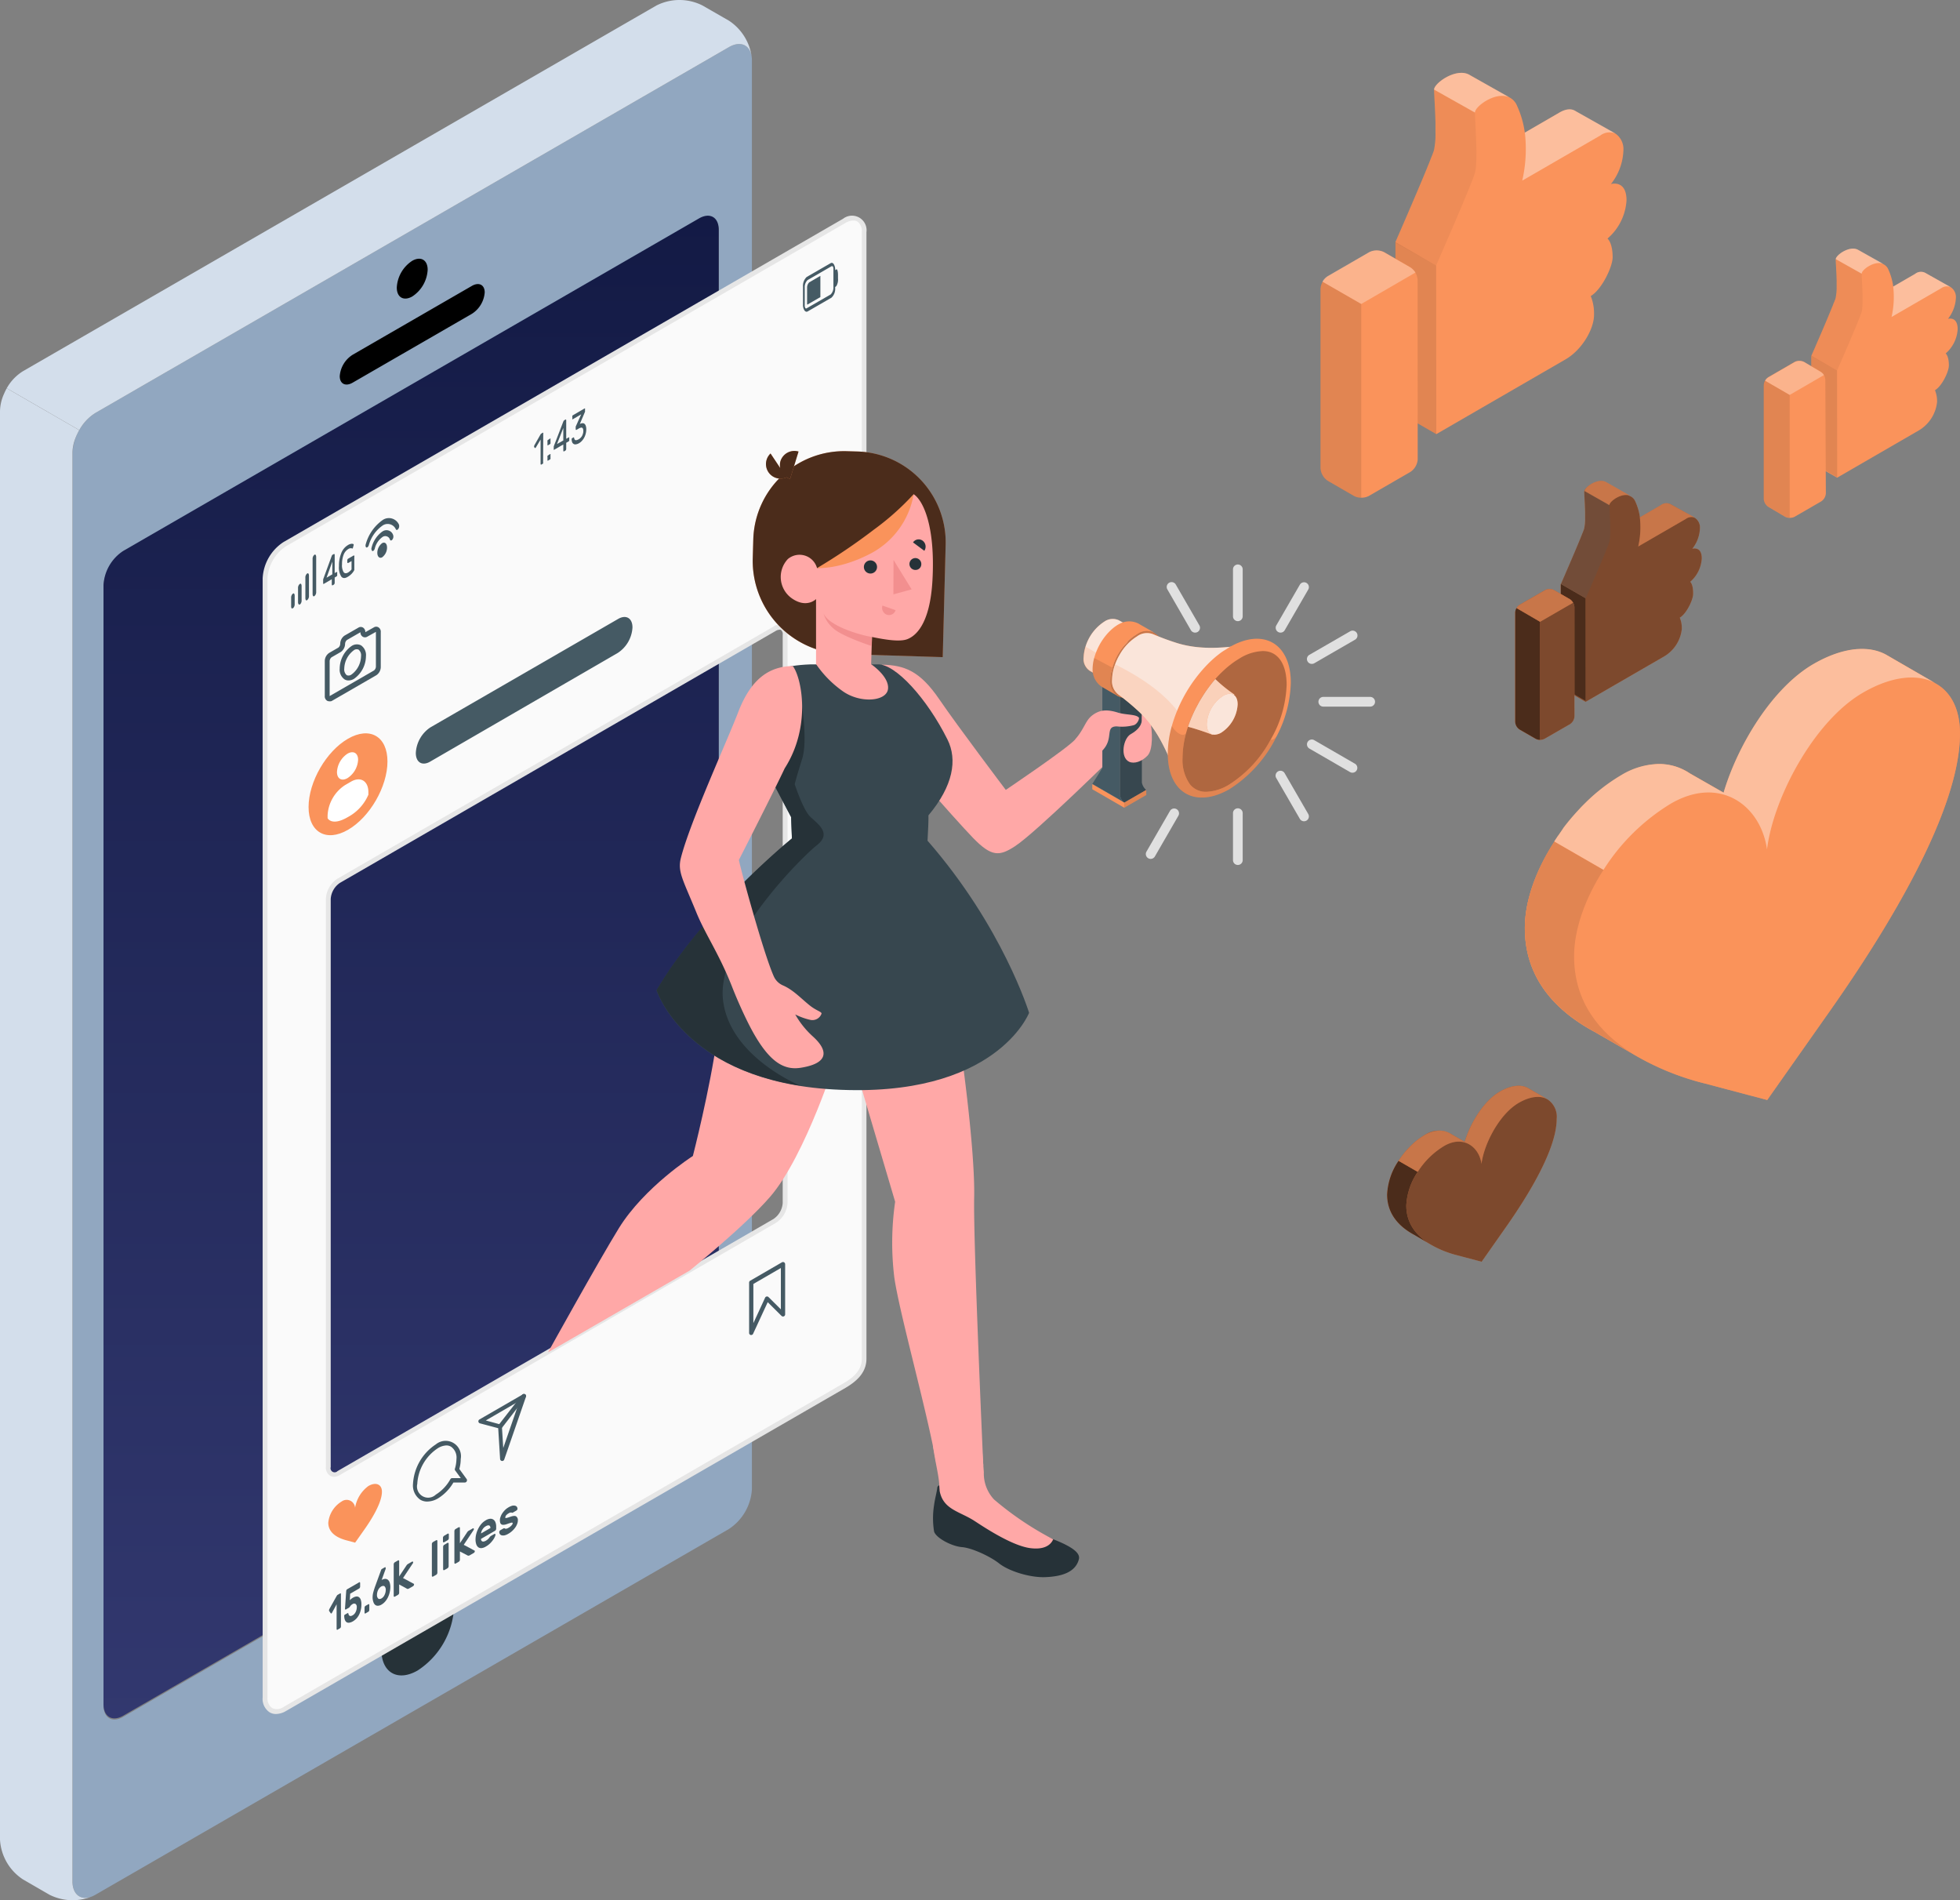 <svg xmlns="http://www.w3.org/2000/svg" xmlns:xlink="http://www.w3.org/1999/xlink" width="468.374" height="453.999" viewBox="0 0 468.374 453.999">
  <rect x="0" y="0" width="468.374" height="453.999" fill="#808080" stroke="none"/>
  <defs>
    <linearGradient id="linear-gradient" x1="0.5" x2="0.5" y2="1" gradientUnits="objectBoundingBox">
      <stop offset="0" stop-color="#131a45"/>
      <stop offset="1" stop-color="#32386f"/>
    </linearGradient>
  </defs>
  <g id="Influencer-amico" transform="translate(-63.137 -36.868)">
    <g id="freepik--Device--inject-5" transform="translate(63.137 36.868)">
      <g id="freepik--device--inject-5-2" data-name="freepik--device--inject-5">
        <path id="Path_7831" data-name="Path 7831" d="M235.4,46.683,84.049,134.054a12.228,12.228,0,0,0-5.5,9.548V484.917c0,3.48,2.471,4.942,5.5,3.179L235.4,400.725a12.216,12.216,0,0,0,5.5-9.536V49.862C240.9,46.359,238.43,44.932,235.4,46.683Zm-2.425,313.054c0,3-2.1,4.919-4.722,6.416L90.674,445.6c-2.6,1.508-4.722.29-4.722-2.726V175.506a10.441,10.441,0,0,1,4.722-8.191L228.255,87.88c2.622-1.508,4.722-.29,4.722,2.715Z" transform="translate(-61.217 -35.416)" fill="#91a7c0"/>
        <path id="Path_7832" data-name="Path 7832" d="M85.757,477.09a12.332,12.332,0,0,1-10.325-.336l-6.3-3.643a12.147,12.147,0,0,1-5.522-9.536v-341.3a10.441,10.441,0,0,1,.963-4.119,12.668,12.668,0,0,1,.65-1.323h0l17.321,10h0a13.921,13.921,0,0,0-.951,2.019,10.174,10.174,0,0,0-.673,3.411V473.575C80.943,476.8,83.042,478.273,85.757,477.09Z" transform="translate(-63.61 -24.062)" fill="#d3deeb"/>
        <path id="Path_7833" data-name="Path 7833" d="M150.849,363.714c4.8-2.773,8.689-.522,8.689,5.023a19.2,19.2,0,0,1-8.69,15.082c-4.8,2.773-8.689.522-8.689-5.023A19.2,19.2,0,0,1,150.849,363.714Z" transform="translate(-51.031 15.285)" fill="#263238"/>
        <path id="Path_7834" data-name="Path 7834" d="M149.029,90.648c2.042-1.16,3.689-.22,3.689,2.135a8.121,8.121,0,0,1-3.689,6.392c-2.042,1.16-3.689.22-3.689-2.135A8.121,8.121,0,0,1,149.029,90.648Z" transform="translate(-50.521 -28.335)"/>
        <path id="Path_7835" data-name="Path 7835" d="M136.664,112.262l28.493-16.451c1.694-.975,3.074-.278,3.074,1.555a6.625,6.625,0,0,1-3.074,5.116l-28.493,16.451c-1.694.975-3.074.278-3.074-1.566a6.6,6.6,0,0,1,3.074-5.1Z" transform="translate(-52.403 -27.499)"/>
        <path id="Path_7836" data-name="Path 7836" d="M231.955,353.8c0,2.993-2.1,4.907-4.722,6.416L89.652,439.659c-2.6,1.5-4.722.29-4.722-2.726V169.554a10.441,10.441,0,0,1,4.722-8.179L227.233,81.939c2.622-1.508,4.722-.29,4.722,2.715Z" transform="translate(-60.196 -29.754)" fill="url(#linear-gradient)"/>
        <path id="Path_7838" data-name="Path 7838" d="M243.013,50.444c-.394-2.866-2.68-3.9-5.429-2.32L86.219,135.506a11.288,11.288,0,0,0-3.886,4.119L65,129.624a11.207,11.207,0,0,1,3.9-4.084L220.251,38.181a12.193,12.193,0,0,1,11.01,0l6.323,3.631A12.309,12.309,0,0,1,243.013,50.444Z" transform="translate(-63.387 -36.868)" fill="#d3deeb"/>
      </g>
    </g>
    <g id="freepik--Character--inject-5" transform="translate(125.884 88.396)">
      <path id="Path_7839" data-name="Path 7839" d="M256.615,82.443,122.932,159.685a10.441,10.441,0,0,0-4.722,8.121V435.243c0,3.016,2.123,4.223,4.722,2.726L256.615,360.7c2.61-1.5,4.722-3.411,4.722-6.416V85.134C261.337,82.153,259.226,80.877,256.615,82.443ZM242.485,317a5.546,5.546,0,0,1-2.517,4.351L135.821,381.563c-1.381.8-2.506.151-2.506-1.45V244.457a5.569,5.569,0,0,1,2.506-4.351L239.967,179.9c1.392-.8,2.517-.151,2.517,1.45Z" transform="translate(-117.613 -81.206)" fill="#fafafa"/>
      <path id="Path_7840" data-name="Path 7840" d="M120.914,439.266a2.946,2.946,0,0,1-1.52-.394,3.84,3.84,0,0,1-1.682-3.55V167.966a10.987,10.987,0,0,1,4.977-8.7L256.408,82.022A3.48,3.48,0,0,1,262,85.236V354.389c0,3.631-2.866,5.685-5.012,6.961L123.3,438.546a4.907,4.907,0,0,1-2.39.719ZM258.809,82.451a3.7,3.7,0,0,0-1.821.568h0L123.3,160.262a9.884,9.884,0,0,0-4.432,7.68V435.321a2.784,2.784,0,0,0,1.16,2.552,2.75,2.75,0,0,0,2.75-.336l133.684-77.254c3.063-1.763,4.432-3.585,4.432-5.917V85.212a2.8,2.8,0,0,0-1.091-2.552A1.821,1.821,0,0,0,258.809,82.451ZM134.79,382.592a1.8,1.8,0,0,1-.951-.255,2.32,2.32,0,0,1-1.021-2.123V244.535a6.137,6.137,0,0,1,2.8-4.861l104.146-60.2a2.1,2.1,0,0,1,3.388,1.949V317.079a6.114,6.114,0,0,1-2.808,4.861l-104.146,60.2a2.877,2.877,0,0,1-1.4.452ZM241.175,180.217a1.659,1.659,0,0,0-.835.267l-104.146,60.2a5.023,5.023,0,0,0-2.216,3.852V380.272a.974.974,0,0,0,1.636.951L239.76,321.012a5,5,0,0,0,2.227-3.852V181.4a1.241,1.241,0,0,0-.452-1.16.685.685,0,0,0-.36-.046Z" transform="translate(-117.695 -81.283)" fill="#e6e6e6"/>
      <path id="Path_7841" data-name="Path 7841" d="M123.581,162.156v-2.007a1.241,1.241,0,0,1,.371-.986l.1-.058c.2-.128.371.116.371.545v1.961a1.276,1.276,0,0,1-.371.986h-.1C123.743,162.829,123.581,162.573,123.581,162.156Z" transform="translate(-116.753 -68.826)" fill="#455a64"/>
      <path id="Path_7842" data-name="Path 7842" d="M125,161.49v-3.341a1.241,1.241,0,0,1,.383-.986l.1-.058c.2-.128.371.128.371.545v3.388a1.276,1.276,0,0,1-.371.986h-.1C125.221,162.163,125,161.908,125,161.49Z" transform="translate(-116.526 -69.146)" fill="#455a64"/>
      <path id="Path_7843" data-name="Path 7843" d="M126.51,160.813V156a1.241,1.241,0,0,1,.383-.986l.093-.058c.209-.116.383.128.383.545v4.826a1.23,1.23,0,0,1-.383.975l-.093.07C126.684,161.52,126.51,161.277,126.51,160.813Z" transform="translate(-116.284 -69.49)" fill="#455a64"/>
      <path id="Path_7844" data-name="Path 7844" d="M128,160.478v-8.33a1.276,1.276,0,0,1,.371-.975l.1-.07c.209-.116.383.128.383.557v8.318a1.23,1.23,0,0,1-.371.975l-.1.07C128.151,161.151,128,160.907,128,160.478Z" transform="translate(-116.045 -70.107)" fill="#455a64"/>
      <path id="Path_7845" data-name="Path 7845" d="M132.294,158.408a.43.43,0,0,1-.058-.255v-1.16l-1.9,1.1c-.1.058-.162,0-.162-.174v-.429a1.231,1.231,0,0,1,0-.244v-.232l2.03-5.545a1.347,1.347,0,0,1,.1-.22.313.313,0,0,1,.128-.116l.267-.151c.081,0,.139-.058.174,0a.476.476,0,0,1,.058.267v4.269l.418-.244h.174a.639.639,0,0,1,0,.267v.29a1.057,1.057,0,0,1,0,.313.441.441,0,0,1-.174.186l-.418.244v1.218a.7.7,0,0,1-.058.3.464.464,0,0,1-.174.2l-.325.174C132.294,158.443,132.294,158.443,132.294,158.408Zm.07-2.587v-3.04l-1.381,3.84Z" transform="translate(-115.698 -70.125)" fill="#455a64"/>
      <path id="Path_7846" data-name="Path 7846" d="M133.99,156.693a4.037,4.037,0,0,1-.557-2.494,7.958,7.958,0,0,1,.557-3.132,3.805,3.805,0,0,1,1.589-1.9,2.066,2.066,0,0,1,.766-.3.894.894,0,0,1,.592.093.116.116,0,0,1,0,.1.348.348,0,0,1,0,.139l-.174.638q0,.128-.07.139h-.081a1.079,1.079,0,0,0-.975.151,2.749,2.749,0,0,0-1.079,1.311,6.09,6.09,0,0,0-.394,2.32,3.144,3.144,0,0,0,.383,1.879c.255.313.6.336,1.044.093a2.552,2.552,0,0,0,.464-.348,2.077,2.077,0,0,0,.383-.406v-1.984l-.8.452h-.162a.452.452,0,0,1-.058-.267V152.9a.719.719,0,0,1,.058-.313.337.337,0,0,1,.162-.174l1.276-.743h.186a.58.58,0,0,1,0,.313v2.842a1.229,1.229,0,0,1,0,.244.812.812,0,0,1-.07.2,4.118,4.118,0,0,1-1.508,1.485C134.895,157.146,134.361,157.146,133.99,156.693Z" transform="translate(-115.178 -70.464)" fill="#455a64"/>
      <path id="Path_7847" data-name="Path 7847" d="M236.378,91.324c-.22-.313-.487-.406-.766-.244l-5.72,3.295a2.935,2.935,0,0,0-.882,2.32v4.281a2.437,2.437,0,0,0,.336,1.369.836.836,0,0,0,.3.278.522.522,0,0,0,.452,0l5.719-3.306A2.877,2.877,0,0,0,236.7,97V92.682a2.529,2.529,0,0,0-.325-1.357Zm-6.822,10.441a1.16,1.16,0,0,1-.128-.626V96.882a2.32,2.32,0,0,1,.673-1.763l5.72-3.306a.267.267,0,0,1,.244,0,.324.324,0,0,1,.1.081,1.357,1.357,0,0,1,.116.626V96.8a2.32,2.32,0,0,1-.673,1.763l-5.72,3.295a.232.232,0,0,1-.336-.081Z" transform="translate(-99.87 -79.727)" fill="#455a64"/>
      <path id="Path_7848" data-name="Path 7848" d="M233.029,93.68v5.07l-3.074,1.775h-.1a.79.79,0,0,0,0-.174V96.546a1.763,1.763,0,0,1,.5-1.311Z" transform="translate(-99.734 -79.298)" fill="#455a64"/>
      <path id="Path_7849" data-name="Path 7849" d="M235.944,92.342c.209-.128.383.476.383,1.357v.8a3.074,3.074,0,0,1-.394,1.845l-.383.267V92.563Z" transform="translate(-98.821 -79.515)" fill="#455a64"/>
      <path id="Path_7850" data-name="Path 7850" d="M143.65,149.8a2.924,2.924,0,0,1-1.16,2.32c-.615.348-1.16-.128-1.16-1.067a2.912,2.912,0,0,1,1.16-2.32C143.163,148.388,143.65,148.863,143.65,149.8Z" transform="translate(-113.91 -70.5)" fill="#455a64"/>
      <path id="Path_7851" data-name="Path 7851" d="M142.742,146.364a6.671,6.671,0,0,0-2.587,3.863.826.826,0,0,0,.128.777h0c.209.139.522-.139.638-.568a4.71,4.71,0,0,1,1.821-2.738,1.16,1.16,0,0,1,1.81.638c.128.3.441.209.65-.162h0a1.16,1.16,0,0,0,.116-.9,1.659,1.659,0,0,0-2.576-.9Z" transform="translate(-114.104 -70.912)" fill="#455a64"/>
      <path id="Path_7852" data-name="Path 7852" d="M142.937,144.07a10.441,10.441,0,0,0-3.956,5.638c-.128.36-.093.731.081.847h0c.2.128.5-.116.626-.534a8.446,8.446,0,0,1,3.237-4.641,2.135,2.135,0,0,1,3.225.87c.139.255.429.174.638-.186h0a1.16,1.16,0,0,0,.093-.963,2.634,2.634,0,0,0-3.944-1.033Z" transform="translate(-114.299 -71.309)" fill="#455a64"/>
      <path id="Path_7853" data-name="Path 7853" d="M175.779,133.034a.6.6,0,0,1,0,.244c0,.07-.081.128-.139.151l-.278.162a.093.093,0,0,1-.128,0,.244.244,0,0,1-.058-.174v-5.8l-1.114,1.868a.267.267,0,0,1-.139.139.128.128,0,0,1-.128,0l-.162-.232a.267.267,0,0,1,0-.2.881.881,0,0,1,.07-.232l1.473-2.587a.685.685,0,0,1,.1-.128l.116-.081.278-.162a.116.116,0,0,1,.139,0,.232.232,0,0,1,0,.162Z" transform="translate(-108.74 -74.126)" fill="#455a64"/>
      <path id="Path_7854" data-name="Path 7854" d="M176.974,127.2a.093.093,0,0,1,.128,0,.244.244,0,0,1,0,.174v.754a.557.557,0,0,1,0,.232.464.464,0,0,1-.128.162l-.464.267h-.128a.2.2,0,0,1,0-.174v-.708a.406.406,0,0,1,0-.232.267.267,0,0,1,.128-.162Zm0,3.712a.093.093,0,0,1,.128,0,.256.256,0,0,1,0,.174v.719a.534.534,0,0,1,0,.22.313.313,0,0,1-.128.162l-.464.267h-.128a.186.186,0,0,1,0-.162v-.684a.476.476,0,0,1,0-.244.244.244,0,0,1,.128-.151Z" transform="translate(-108.3 -73.934)" fill="#455a64"/>
      <path id="Path_7855" data-name="Path 7855" d="M180.143,130.87a.1.1,0,0,1-.128,0,.244.244,0,0,1-.058-.174v-1.473l-2.158,1.253a.1.1,0,0,1-.128,0,.244.244,0,0,1,0-.174v-.383a1.482,1.482,0,0,1,0-.2l.07-.22,2.181-5.65a1.7,1.7,0,0,1,.116-.255.464.464,0,0,1,.151-.151l.278-.162a.1.1,0,0,1,.128,0,.244.244,0,0,1,.058.174v4.42l.592-.336a.1.1,0,0,1,.128,0,.232.232,0,0,1,0,.162v.383a.626.626,0,0,1,0,.244.336.336,0,0,1-.128.151l-.592.348v1.462a.615.615,0,0,1-.058.232.383.383,0,0,1-.128.162Zm-.186-2.6v-2.993l-1.5,3.84Z" transform="translate(-108.093 -74.561)" fill="#455a64"/>
      <path id="Path_7856" data-name="Path 7856" d="M181.953,128.057a1.16,1.16,0,0,0,.093.29.51.51,0,0,0,.186.2.568.568,0,0,0,.325,0,2.1,2.1,0,0,0,1.276-.986,2.553,2.553,0,0,0,.22-.545,1.961,1.961,0,0,0,.093-.65,1.3,1.3,0,0,0-.081-.522.418.418,0,0,0-.22-.255.476.476,0,0,0-.336,0,1.532,1.532,0,0,0-.418.174l-.58.336a.1.1,0,0,1-.128,0,.244.244,0,0,1-.058-.174v-.383a.683.683,0,0,1,0-.2l.07-.174,1.241-2.773-1.984,1.16a.093.093,0,0,1-.128,0,.186.186,0,0,1,0-.162v-.383a.406.406,0,0,1,0-.232.267.267,0,0,1,.128-.162L184.424,121a.1.1,0,0,1,.128,0,.244.244,0,0,1,0,.174v.371a.441.441,0,0,1,0,.209,1.7,1.7,0,0,1-.081.22l-1.16,2.726a1.462,1.462,0,0,1,.626-.186.7.7,0,0,1,.487.139,1.032,1.032,0,0,1,.313.5,2.46,2.46,0,0,1,.116.835,3.911,3.911,0,0,1-.139,1.044,3.865,3.865,0,0,1-.36.928,3.377,3.377,0,0,1-.545.766,2.588,2.588,0,0,1-.661.545,1.984,1.984,0,0,1-.8.29.754.754,0,0,1-.545-.116.812.812,0,0,1-.325-.406,1.776,1.776,0,0,1-.116-.626.372.372,0,0,1,0-.186.232.232,0,0,1,.1-.128l.313-.186a.1.1,0,0,1,.128,0,.267.267,0,0,1,.046.139Z" transform="translate(-107.501 -74.926)" fill="#455a64"/>
      <path id="Path_7857" data-name="Path 7857" d="M136.59,189.178c5.209-3,9.432-.568,9.432,5.441s-4.223,13.318-9.432,16.323-9.42.568-9.42-5.441S131.381,192.171,136.59,189.178Z" transform="translate(-116.178 -64.211)" fill="#fa935b"/>
      <path id="Path_7858" data-name="Path 7858" d="M135.538,192.127c1.4-.8,2.529-.151,2.529,1.462a5.546,5.546,0,0,1-2.529,4.374c-1.392.812-2.518.162-2.518-1.45A5.6,5.6,0,0,1,135.538,192.127Z" transform="translate(-115.241 -63.587)" fill="#fff"/>
      <path id="Path_7859" data-name="Path 7859" d="M140.835,200.421c0-2.645-1.868-3.828-4.153-2.506l-1.439.835a9.188,9.188,0,0,0-4.153,7.181v.719s.986,2.007,4.873-.29a10.905,10.905,0,0,0,4.873-5.325Z" transform="translate(-115.55 -62.693)" fill="#fff"/>
      <path id="Path_7860" data-name="Path 7860" d="M152.752,190.3l44.8-25.871c1.949-1.16,3.48-.22,3.48,2a7.761,7.761,0,0,1-3.48,6.068L152.74,198.456c-1.937,1.16-3.48.22-3.48-2.03h0A7.8,7.8,0,0,1,152.752,190.3Z" transform="translate(-112.64 -68.048)" fill="#455a64"/>
      <path id="Path_7861" data-name="Path 7861" d="M137.646,356.5l-2.077-.557c-1.984-.522-4.339-1.671-4.339-4.211a6.682,6.682,0,0,1,3.214-5.081,2.019,2.019,0,0,1,3.19,1.531,8.051,8.051,0,0,1,3.19-5.221c1.787-1.021,3.225-.406,3.225,1.369,0,2.541-2.32,6.416-4.327,9.223Z" transform="translate(-115.528 -39.456)" fill="#fa935b"/>
      <path id="Path_7862" data-name="Path 7862" d="M152.07,348.1a3.213,3.213,0,0,1-1.613-.418,4.13,4.13,0,0,1-1.775-3.794,12.089,12.089,0,0,1,5.453-9.444,3.666,3.666,0,0,1,5.952,3.48,8.921,8.921,0,0,1-.336,2.39l1.763,2.425a.522.522,0,0,1,0,.534.534.534,0,0,1-.452.278h-2.726a10.8,10.8,0,0,1-3.7,3.805,5.163,5.163,0,0,1-2.564.742Zm4.641-13.411a4.211,4.211,0,0,0-2.065.65,10.917,10.917,0,0,0-4.942,8.55,2.668,2.668,0,0,0,4.432,2.552,10.116,10.116,0,0,0,3.48-3.689.51.51,0,0,1,.441-.255H160.1l-1.265-1.729a.487.487,0,0,1-.139-.51,8.551,8.551,0,0,0,.371-2.32,3.167,3.167,0,0,0-1.265-2.923A2.182,2.182,0,0,0,156.711,334.691Z" transform="translate(-112.736 -40.876)" fill="#455a64"/>
      <path id="Path_7863" data-name="Path 7863" d="M167.777,339.949h0a.51.51,0,0,1-.441-.476l-.452-7.355-4.362-1.16a.5.5,0,0,1-.371-.418.51.51,0,0,1,.255-.51l10.383-6a.534.534,0,0,1,.58,0,.522.522,0,0,1,.151.568l-5.186,14.978A.511.511,0,0,1,167.777,339.949Zm-3.863-9.676,3.48.951a.51.51,0,0,1,.371.464l.325,5.163,3.9-11.265Z" transform="translate(-110.577 -42.422)" fill="#455a64"/>
      <path id="Path_7864" data-name="Path 7864" d="M166.68,332.235a.475.475,0,0,1-.313-.116.5.5,0,0,1-.081-.708l5.662-7.274a.522.522,0,0,1,.719-.093.51.51,0,0,1,.081.719l-5.615,7.274a.534.534,0,0,1-.452.2Z" transform="translate(-109.932 -42.423)" fill="#455a64"/>
      <path id="Path_7865" data-name="Path 7865" d="M218.42,314.206h-.1a.5.5,0,0,1-.406-.5V301.677a.5.5,0,0,1,.255-.441l7.587-4.4a.534.534,0,0,1,.51,0,.545.545,0,0,1,.255.452v11.984a.506.506,0,0,1-.87.36l-3.295-3.272-3.48,7.529A.5.5,0,0,1,218.42,314.206Zm.51-12.2v9.362l2.8-6.068a.476.476,0,0,1,.371-.29.5.5,0,0,1,.452.139l2.947,2.924V298.2Z" transform="translate(-101.646 -46.774)" fill="#455a64"/>
      <path id="Path_7866" data-name="Path 7866" d="M153.881,361.848a.638.638,0,0,1-.081.267.568.568,0,0,1-.2.209l-.754.429c-.081,0-.139.058-.2,0a.186.186,0,0,1-.081-.174v-7.611a.5.5,0,0,1,.081-.267.569.569,0,0,1,.2-.209l.754-.429c.081,0,.139-.058.2,0a.209.209,0,0,1,.081.174Z" transform="translate(-112.11 -37.603)" fill="#455a64"/>
      <path id="Path_7867" data-name="Path 7867" d="M155.987,352.713a.186.186,0,0,1,.186,0,.2.2,0,0,1,.081.186v.893a.6.6,0,0,1-.267.476l-.87.5a.162.162,0,0,1-.186,0,.283.283,0,0,1-.081-.162v-.917a.441.441,0,0,1,.081-.255.545.545,0,0,1,.186-.209Zm.22,7.8a.638.638,0,0,1-.081.267.568.568,0,0,1-.2.209l-.754.429c-.081,0-.139.058-.2,0a.209.209,0,0,1-.081-.174v-5.406a.637.637,0,0,1,.081-.267.464.464,0,0,1,.2-.2l.754-.452a.2.2,0,0,1,.2,0,.209.209,0,0,1,.081.174Z" transform="translate(-111.745 -37.819)" fill="#455a64"/>
      <path id="Path_7868" data-name="Path 7868" d="M158.521,357.169v2a.5.5,0,0,1-.081.267.568.568,0,0,1-.2.209l-.754.429c-.081,0-.139.058-.2,0a.209.209,0,0,1-.081-.174v-7.611a.637.637,0,0,1,.081-.267.464.464,0,0,1,.2-.2l.754-.441h.2a.186.186,0,0,1,.081.174v3.654l1.682-2.541a1.5,1.5,0,0,1,.151-.209.813.813,0,0,1,.232-.209l1.033-.592a.139.139,0,0,1,.162,0,.249.249,0,0,1,.07.151.393.393,0,0,1,0,.116.9.9,0,0,1-.093.186l-2.32,3.48L162,356.96a.255.255,0,0,1,.081.07.151.151,0,0,1,0,.093.475.475,0,0,1-.07.232.418.418,0,0,1-.174.174l-.975.568a.534.534,0,0,1-.255.081h-.162Z" transform="translate(-111.367 -38.029)" fill="#455a64"/>
      <path id="Path_7869" data-name="Path 7869" d="M146.009,363.967v2a.568.568,0,0,1-.07.267.684.684,0,0,1-.2.209l-.766.441a.185.185,0,0,1-.186,0c-.058,0-.081-.081-.081-.174v-7.576a.5.5,0,0,1,.081-.267.441.441,0,0,1,.186-.2l.766-.441a.174.174,0,0,1,.2,0,.209.209,0,0,1,.07.174v3.654l1.682-2.529a2.108,2.108,0,0,1,.162-.22.813.813,0,0,1,.232-.209l1.021-.592h.174a.162.162,0,0,1,.07.151v.116a.626.626,0,0,1-.1.186l-2.32,3.48,2.564,1.369.07.07v.093a.475.475,0,0,1-.07.232.533.533,0,0,1-.174.186l-.975.557a.5.5,0,0,1-.255.081.407.407,0,0,1-.151,0Z" transform="translate(-113.369 -36.938)" fill="#455a64"/>
      <path id="Path_7870" data-name="Path 7870" d="M161.56,354.583a5.314,5.314,0,0,1,.174-1.323,6.043,6.043,0,0,1,.487-1.276,5.88,5.88,0,0,1,.777-1.16A4.246,4.246,0,0,1,164.02,350a2.461,2.461,0,0,1,1.021-.36,1.218,1.218,0,0,1,.777.2,1.311,1.311,0,0,1,.5.65,2.726,2.726,0,0,1,.174,1.021v.534a.441.441,0,0,1-.081.255.546.546,0,0,1-.186.209l-3.353,1.938a.742.742,0,0,0,.093.418.476.476,0,0,0,.255.2.812.812,0,0,0,.371,0,1.673,1.673,0,0,0,.429-.174,2.542,2.542,0,0,0,.522-.383,2.482,2.482,0,0,0,.336-.383,1.68,1.68,0,0,1,.174-.232l.2-.151.8-.464a.2.2,0,0,1,.2,0c.058,0,.081.081.081.174a1.74,1.74,0,0,1-.162.51,4.156,4.156,0,0,1-.441.754,6.259,6.259,0,0,1-.708.824,4.64,4.64,0,0,1-1,.742,2.391,2.391,0,0,1-1.021.371,1.16,1.16,0,0,1-.777-.2,1.485,1.485,0,0,1-.487-.708A3.481,3.481,0,0,1,161.56,354.583Zm2.46-3.156a1.846,1.846,0,0,0-.5.383,2.087,2.087,0,0,0-.336.452,1.753,1.753,0,0,0-.22.476,2.108,2.108,0,0,0-.093.418l2.262-1.311a1.828,1.828,0,0,0-.07-.325.429.429,0,0,0-.186-.244.476.476,0,0,0-.325-.058A1.383,1.383,0,0,0,164.02,351.427Z" transform="translate(-110.671 -38.308)" fill="#455a64"/>
      <path id="Path_7871" data-name="Path 7871" d="M169.652,351.189q0-.139-.07-.174a.4.4,0,0,0-.244,0l-.476.128-.742.255a2.412,2.412,0,0,1-.731.128.719.719,0,0,1-.464-.139.661.661,0,0,1-.255-.383,2.318,2.318,0,0,1-.07-.6,2.181,2.181,0,0,1,.151-.766,3.48,3.48,0,0,1,.406-.835,5,5,0,0,1,.638-.789,3.863,3.863,0,0,1,.882-.673,3.688,3.688,0,0,1,.882-.383,1.623,1.623,0,0,1,.65,0,.754.754,0,0,1,.429.244.858.858,0,0,1,.162.453.406.406,0,0,1-.07.267.533.533,0,0,1-.2.2l-.777.452a.337.337,0,0,1-.22.07l-.162-.058h-.244a1.346,1.346,0,0,0-.452.2,2.132,2.132,0,0,0-.534.418.719.719,0,0,0-.232.5.267.267,0,0,0,0,.186.255.255,0,0,0,.209,0,2.458,2.458,0,0,0,.429-.1l.719-.244c.592-.186,1.021-.209,1.265,0a1.091,1.091,0,0,1,.36.951,2.32,2.32,0,0,1-.151.777,3.574,3.574,0,0,1-.429.835,5.14,5.14,0,0,1-.708.824,4.7,4.7,0,0,1-.94.7,3.275,3.275,0,0,1-.94.406,1.739,1.739,0,0,1-.684,0,.777.777,0,0,1-.592-.754.406.406,0,0,1,.07-.267.683.683,0,0,1,.2-.209l.777-.441a.244.244,0,0,1,.22,0l.174.081a.464.464,0,0,0,.267,0,1.39,1.39,0,0,0,.51-.22,1.551,1.551,0,0,0,.313-.2l.3-.244.22-.267a.568.568,0,0,0,.151-.313Z" transform="translate(-109.888 -38.743)" fill="#455a64"/>
      <path id="Path_7872" data-name="Path 7872" d="M131.4,369.2a.244.244,0,0,1,0-.209.591.591,0,0,1,.081-.267l1.671-2.993.128-.209a.371.371,0,0,1,.151-.151l.6-.348a.093.093,0,0,1,.139,0,.22.22,0,0,1,.058.186v7.68a.557.557,0,0,1-.058.267.441.441,0,0,1-.139.174l-.626.36a.116.116,0,0,1-.151,0,.255.255,0,0,1-.058-.2v-5.87l-1.1,2.019c0,.081-.093.139-.151.151a.1.1,0,0,1-.139,0Z" transform="translate(-115.504 -35.849)" fill="#455a64"/>
      <path id="Path_7873" data-name="Path 7873" d="M134.986,364.847a.568.568,0,0,1,.07-.267.313.313,0,0,1,.139-.174l2.912-1.682a.1.1,0,0,1,.139,0,.232.232,0,0,1,.07.186v.847a.568.568,0,0,1-.07.267.441.441,0,0,1-.139.174l-2.169,1.253-.093,1.578a1.869,1.869,0,0,1,.418-.394,3.992,3.992,0,0,1,.336-.22,2.112,2.112,0,0,1,.8-.29.916.916,0,0,1,.638.162,1.252,1.252,0,0,1,.429.615,3.2,3.2,0,0,1,.151,1.091,5.208,5.208,0,0,1-.162,1.392,4.721,4.721,0,0,1-.429,1.16,3.991,3.991,0,0,1-.638.893,4.272,4.272,0,0,1-.789.615,2.482,2.482,0,0,1-.917.336.952.952,0,0,1-.638-.151,1.16,1.16,0,0,1-.371-.534,2.4,2.4,0,0,1-.151-.8.685.685,0,0,1,0-.267.383.383,0,0,1,.151-.174l.626-.36a.128.128,0,0,1,.139,0,.278.278,0,0,1,.093.162.65.65,0,0,0,.139.36.383.383,0,0,0,.232.139.429.429,0,0,0,.29,0,2.249,2.249,0,0,0,.348-.151,1.822,1.822,0,0,0,.708-.789,2.552,2.552,0,0,0,.267-1.16.905.905,0,0,0-.267-.743.638.638,0,0,0-.708,0,1.706,1.706,0,0,0-.371.267,1.44,1.44,0,0,0-.22.255l-.151.209a.777.777,0,0,1-.174.162l-.719.406a.1.1,0,0,1-.139,0,.232.232,0,0,1-.07-.186Z" transform="translate(-115.003 -36.216)" fill="#455a64"/>
      <path id="Path_7874" data-name="Path 7874" d="M139.628,367.244a.116.116,0,0,1,.151,0,.29.29,0,0,1,.058.186v1.16a.789.789,0,0,1-.058.267.453.453,0,0,1-.151.174l-.719.418a.1.1,0,0,1-.139,0,.255.255,0,0,1-.07-.2v-1.16a.568.568,0,0,1,.07-.267.36.36,0,0,1,.139-.174Z" transform="translate(-114.332 -35.493)" fill="#455a64"/>
      <path id="Path_7875" data-name="Path 7875" d="M140.36,366.883a4.77,4.77,0,0,1,.162-1.265c.093-.371.22-.742.348-1.16l1.473-4.037a.892.892,0,0,1,.081-.2.278.278,0,0,1,.151-.174l.7-.406a.116.116,0,0,1,.151,0,.267.267,0,0,1,.058.186.255.255,0,0,1,0,.1.74.74,0,0,1,0,.081l-.963,2.668a1.833,1.833,0,0,1,.835-.267,1.009,1.009,0,0,1,.661.22,1.439,1.439,0,0,1,.429.673,3.69,3.69,0,0,1,.151,1.091A5.8,5.8,0,0,1,144,366.86a4.884,4.884,0,0,1-.661.986,3.387,3.387,0,0,1-.847.7,1.694,1.694,0,0,1-.859.278.94.94,0,0,1-.661-.209,1.485,1.485,0,0,1-.429-.685,3.481,3.481,0,0,1-.186-1.044Zm3.144-1.821a1.16,1.16,0,0,0-.278-.858c-.174-.162-.441-.151-.766,0a1.926,1.926,0,0,0-.777.858,2.68,2.68,0,0,0-.278,1.16,1.16,1.16,0,0,0,.278.87c.174.174.441.162.777,0a1.833,1.833,0,0,0,.766-.87A2.68,2.68,0,0,0,143.5,365.062Z" transform="translate(-114.066 -36.71)" fill="#455a64"/>
      <path id="Path_7876" data-name="Path 7876" d="M135.693,178.19a1.833,1.833,0,0,1-.951-.255,2.819,2.819,0,0,1-1.16-2.576,6.671,6.671,0,0,1,2.854-5.406h0a2.227,2.227,0,0,1,2.262-.139,2.819,2.819,0,0,1,1.16,2.576,6.694,6.694,0,0,1-2.866,5.418,2.611,2.611,0,0,1-1.3.383Zm1.3-7.239a5.638,5.638,0,0,0-2.32,4.409,1.787,1.787,0,0,0,.6,1.578,1.16,1.16,0,0,0,1.091-.139,5.58,5.58,0,0,0,2.32-4.409,1.74,1.74,0,0,0-.6-1.566,1.16,1.16,0,0,0-1.1.128Z" transform="translate(-115.153 -67.145)" fill="#455a64"/>
      <path id="Path_7877" data-name="Path 7877" d="M131.543,183.749a1.01,1.01,0,0,1-.476-.128,1.23,1.23,0,0,1-.557-1.16v-8.33a2.378,2.378,0,0,1,1.044-1.937l2.193-1.265A1.23,1.23,0,0,0,134.2,170a2.4,2.4,0,0,1,1.044-1.949l3.33-1.914a1.044,1.044,0,0,1,1.067,0,1.241,1.241,0,0,1,.557,1.1l2.065-1.16a1.044,1.044,0,0,1,1.067,0,1.23,1.23,0,0,1,.557,1.16v8.341a2.39,2.39,0,0,1-1.044,1.937L132.135,183.7a1.265,1.265,0,0,1-.592.046Zm7.495-16.5-3.214,1.845a1.265,1.265,0,0,0-.464.94,2.39,2.39,0,0,1-1.033,1.937l-2.193,1.265a1.241,1.241,0,0,0-.464.928v8.341l10.592-6.114a1.241,1.241,0,0,0,.464-.928v-8.3l-2.077,1.16a1.044,1.044,0,0,1-1.067,0,1.16,1.16,0,0,1-.545-1.079Z" transform="translate(-115.644 -67.727)" fill="#455a64"/>
      <path id="Path_7878" data-name="Path 7878" d="M245.3,173.76c5.418.093,9.1,1.578,13.643,8.225s15.917,21.683,15.917,21.683,14.7-9.884,16.613-12.077,7.877-5.743,7.877-5.743l2.042,8.98s-19.363,19.1-24.363,22.321c-3.678,2.39-5.557,2.564-10-2.019s-20.8-23.319-20.8-23.319Z" transform="translate(-97.26 -66.474)" fill="#ffa8a7"/>
      <path id="Path_7879" data-name="Path 7879" d="M294.28,176.051,299.535,173v29a3.063,3.063,0,0,0,1.056,1.821l-5.267,3.04a3.063,3.063,0,0,1-1.044-1.821Z" transform="translate(-89.416 -66.595)" fill="#37474f"/>
      <path id="Path_7880" data-name="Path 7880" d="M299.416,183.08s1.485.394,2.007,2.715.719,6.752-.65,8.191-3.19,2.019-4.385,1.473c-2.227-1.033-1.45-5.592.383-6.613,2.924-1.624,2.622-3.48,2.622-3.48Z" transform="translate(-89.296 -64.981)" fill="#ffa8a7"/>
      <path id="Path_7881" data-name="Path 7881" d="M288.784,175.58,291,178.411v19.722l-2.39,3.817,7.634,4.409a2.773,2.773,0,0,1-1.044-1.821V179.281Z" transform="translate(-90.324 -66.182)" fill="#455a64"/>
      <path id="Path_7882" data-name="Path 7882" d="M288.6,198.36v1.218l7.634,4.409v-1.218Z" transform="translate(-90.326 -62.534)" fill="#fa935b"/>
      <path id="Path_7883" data-name="Path 7883" d="M295.18,203.8l5.267-3.04V199.54l-5.267,3.04Z" transform="translate(-89.272 -62.345)" fill="#fa935b"/>
      <path id="Path_7884" data-name="Path 7884" d="M295.18,203.8l5.267-3.04V199.54l-5.267,3.04Z" transform="translate(-89.272 -62.345)" opacity="0.1"/>
      <path id="Path_7885" data-name="Path 7885" d="M295.234,164.654h0a3.481,3.481,0,0,0-3.48.325h0a10.894,10.894,0,0,0-4.931,8.539h0a3.388,3.388,0,0,0,1.543,3.237h0l3.979,2.32,6.648-12.356Z" transform="translate(-90.614 -67.983)" fill="#fa935b"/>
      <path id="Path_7886" data-name="Path 7886" d="M295.234,164.654h0a3.481,3.481,0,0,0-3.48.325h0a10.894,10.894,0,0,0-4.931,8.539h0a3.388,3.388,0,0,0,1.543,3.237h0l3.979,2.32,6.648-12.356Z" transform="translate(-90.614 -67.983)" fill="#fafafa" opacity="0.8"/>
      <path id="Path_7887" data-name="Path 7887" d="M288.3,175.928h0l3.979,2.32,2.2-4.1L287.206,170a8.748,8.748,0,0,0-.452,2.657h0A3.388,3.388,0,0,0,288.3,175.928Z" transform="translate(-90.625 -67.076)" fill="#fa935b" opacity="0.2"/>
      <path id="Path_7888" data-name="Path 7888" d="M303.533,167.6h0a4.119,4.119,0,0,0-3.887.174l-.476.255-.568.36q-.452.313-.9.7a12.764,12.764,0,0,0-1.508,1.555,14.837,14.837,0,0,0-2.784,5.3,10.339,10.339,0,0,0-.418,2.8,4.4,4.4,0,0,0,1.729,3.945l-3.805-2.193h0a4.919,4.919,0,0,1-2.251-4.246,10.36,10.36,0,0,1,.383-2.668,14.652,14.652,0,0,1,2.819-5.429,12.85,12.85,0,0,1,1.52-1.555,7.966,7.966,0,0,1,.893-.684,5.141,5.141,0,0,1,.568-.36l.487-.255a4.9,4.9,0,0,1,4.3.07h0l.1.058.128.081Z" transform="translate(-90.316 -67.904)" fill="#fa935b"/>
      <path id="Path_7889" data-name="Path 7889" d="M290.911,179.284h0a4.919,4.919,0,0,1-2.251-4.246,10.363,10.363,0,0,1,.383-2.668l4.351,2.32a10.336,10.336,0,0,0-.418,2.8,4.4,4.4,0,0,0,1.729,3.945Z" transform="translate(-90.316 -66.696)" opacity="0.1"/>
      <path id="Path_7890" data-name="Path 7890" d="M304.708,171.286a13.62,13.62,0,0,1-6.172,10.7,4.293,4.293,0,0,1-4.385.418h-.07a4.4,4.4,0,0,1-1.729-3.944,13.678,13.678,0,0,1,6.184-10.708,3.77,3.77,0,0,1,6.172,3.573Z" transform="translate(-89.728 -67.585)" fill="#fa935b"/>
      <path id="Path_7891" data-name="Path 7891" d="M304.708,171.286a13.62,13.62,0,0,1-6.172,10.7,4.293,4.293,0,0,1-4.385.418h-.07a4.4,4.4,0,0,1-1.729-3.944,13.678,13.678,0,0,1,6.184-10.708,3.77,3.77,0,0,1,6.172,3.573Z" transform="translate(-89.728 -67.585)" opacity="0.2"/>
      <path id="Path_7892" data-name="Path 7892" d="M323.647,170.2s-6.23,3.2-11.6,12.414a42.48,42.48,0,0,0-2.518,5.151,28.575,28.575,0,0,0-2.459,11.068c-1.856-4.548-4.165-9.281-8.017-12.866a59.483,59.483,0,0,0-4.745-3.956h0a3.991,3.991,0,0,1-1.624-3.643,10.835,10.835,0,0,1,.708-3.631,13.321,13.321,0,0,1,1.056-2.262,12.17,12.17,0,0,1,4.223-4.467,4,4,0,0,1,3.968-.429h0a59.9,59.9,0,0,0,5.8,2.123C313.542,171.22,318.786,170.86,323.647,170.2Z" transform="translate(-89.675 -67.518)" fill="#fa935b"/>
      <path id="Path_7893" data-name="Path 7893" d="M323.647,170.2s-6.23,3.2-11.6,12.414a42.48,42.48,0,0,0-2.518,5.151,28.575,28.575,0,0,0-2.459,11.068c-1.856-4.548-4.165-9.281-8.017-12.866a59.483,59.483,0,0,0-4.745-3.956h0a3.991,3.991,0,0,1-1.624-3.643,10.835,10.835,0,0,1,.708-3.631,13.321,13.321,0,0,1,1.056-2.262,12.17,12.17,0,0,1,4.223-4.467,4,4,0,0,1,3.968-.429h0a59.9,59.9,0,0,0,5.8,2.123C313.542,171.22,318.786,170.86,323.647,170.2Z" transform="translate(-89.675 -67.518)" fill="#fafafa" opacity="0.8"/>
      <path id="Path_7894" data-name="Path 7894" d="M309.568,186.728a28.575,28.575,0,0,0-2.459,11.068c-1.856-4.548-4.165-9.281-8.017-12.866a59.5,59.5,0,0,0-4.745-3.956h0a3.991,3.991,0,0,1-1.624-3.643,10.836,10.836,0,0,1,.708-3.631C298.164,176.055,305.809,180.417,309.568,186.728Z" transform="translate(-89.669 -66.483)" fill="#fa935b" opacity="0.2"/>
      <path id="Path_7895" data-name="Path 7895" d="M333.548,178.909a29,29,0,0,1-3.364,12.762h0a31.046,31.046,0,0,1-11.335,12.7c-8.121,4.641-14.7.882-14.7-8.492a24.529,24.529,0,0,1,.975-6.648,34.92,34.92,0,0,1,8.9-15.082q.87-.847,1.775-1.6l.766-.6h0a12.672,12.672,0,0,1,1.16-.789c.429-.255.777-.5,1.16-.731C326.97,165.73,333.548,169.523,333.548,178.909Z" transform="translate(-87.835 -67.33)" fill="#fa935b"/>
      <path id="Path_7896" data-name="Path 7896" d="M330.184,188.8a31.046,31.046,0,0,1-11.335,12.7c-8.121,4.641-14.7.882-14.7-8.492a24.529,24.529,0,0,1,.975-6.648h0c.545,1.16,2.518,2.947,3.4,1.729a22.809,22.809,0,0,0-.847,5.894,10.082,10.082,0,0,0,1.74,6.3,4.815,4.815,0,0,0,3.956,1.821,11.207,11.207,0,0,0,5.406-1.705,28.6,28.6,0,0,0,9.977-10.813S329.256,190.014,330.184,188.8Z" transform="translate(-87.835 -64.456)" opacity="0.1"/>
      <path id="Path_7897" data-name="Path 7897" d="M332.066,179.025a27.844,27.844,0,0,1-3.794,13.028,28.6,28.6,0,0,1-9.977,10.813,11.207,11.207,0,0,1-5.406,1.705,4.815,4.815,0,0,1-3.956-1.821,10.081,10.081,0,0,1-1.74-6.3,22.81,22.81,0,0,1,.847-5.894c.209-.754.452-1.52.731-2.32a32.742,32.742,0,0,1,1.74-3.933c.128-.267.278-.534.418-.789.232-.429.476-.859.731-1.276a34.9,34.9,0,0,1,2.9-4.084h0a28.269,28.269,0,0,1,2.193-2.32,20.929,20.929,0,0,1,1.671-1.462l.719-.557c.3-.22.592-.418.893-.615l.87-.545a11.253,11.253,0,0,1,5.418-1.705C329.931,170.9,332.066,173.943,332.066,179.025Z" transform="translate(-87.351 -66.924)" fill="#fa935b"/>
      <path id="Path_7898" data-name="Path 7898" d="M332.066,179.025a27.844,27.844,0,0,1-3.794,13.028,28.6,28.6,0,0,1-9.977,10.813,11.207,11.207,0,0,1-5.406,1.705,4.815,4.815,0,0,1-3.956-1.821,10.081,10.081,0,0,1-1.74-6.3,22.81,22.81,0,0,1,.847-5.894c.209-.754.452-1.52.731-2.32a32.742,32.742,0,0,1,1.74-3.933c.128-.267.278-.534.418-.789.232-.429.476-.859.731-1.276a34.9,34.9,0,0,1,2.9-4.084h0a28.269,28.269,0,0,1,2.193-2.32,20.929,20.929,0,0,1,1.671-1.462l.719-.557c.3-.22.592-.418.893-.615l.87-.545a11.253,11.253,0,0,1,5.418-1.705C329.931,170.9,332.066,173.943,332.066,179.025Z" transform="translate(-87.351 -66.924)" opacity="0.3"/>
      <path id="Path_7899" data-name="Path 7899" d="M319.386,180.4l-5.163,9.641c-1.45-.545-3.9-1.415-5.894-1.926.081-.255.162-.51.255-.766a32.741,32.741,0,0,1,1.74-3.933l.418-.789c.232-.429.476-.859.743-1.276a33.5,33.5,0,0,1,2.889-4.084h0l.464-.545a32.95,32.95,0,0,0,4.548,3.678Z" transform="translate(-87.166 -66)" fill="#fa935b"/>
      <g id="Group_15281" data-name="Group 15281" transform="translate(221.164 110.72)" opacity="0.6">
        <path id="Path_7900" data-name="Path 7900" d="M319.386,180.4l-5.163,9.641c-1.45-.545-3.9-1.415-5.894-1.926.081-.255.162-.51.255-.766a32.741,32.741,0,0,1,1.74-3.933l.418-.789c.232-.429.476-.859.743-1.276a33.5,33.5,0,0,1,2.889-4.084h0l.464-.545a32.95,32.95,0,0,0,4.548,3.678Z" transform="translate(-308.33 -176.72)" fill="#fafafa"/>
      </g>
      <path id="Path_7901" data-name="Path 7901" d="M314.036,189.518c-1.16,0-1.856-.94-1.856-2.518h0a8.585,8.585,0,0,1,3.886-6.74h0a3.3,3.3,0,0,1,1.624-.511c1.16,0,1.868.94,1.868,2.518h0a8.632,8.632,0,0,1-3.9,6.752h0A3.353,3.353,0,0,1,314.036,189.518Z" transform="translate(-86.549 -65.514)" fill="#fa935b"/>
      <g id="Group_15282" data-name="Group 15282" transform="translate(225.631 114.235)" opacity="0.8">
        <path id="Path_7902" data-name="Path 7902" d="M314.036,189.518c-1.16,0-1.856-.94-1.856-2.518h0a8.585,8.585,0,0,1,3.886-6.74h0a3.3,3.3,0,0,1,1.624-.511c1.16,0,1.868.94,1.868,2.518h0a8.632,8.632,0,0,1-3.9,6.752h0A3.353,3.353,0,0,1,314.036,189.518Z" transform="translate(-312.18 -179.75)" fill="#fafafa"/>
      </g>
      <path id="Path_7903" data-name="Path 7903" d="M318.74,166.659a1.16,1.16,0,0,1-1.16-1.16V154.28a1.16,1.16,0,1,1,2.32,0V165.5A1.16,1.16,0,0,1,318.74,166.659Z" transform="translate(-85.685 -69.779)" fill="#e0e0e0"/>
      <path id="Path_7904" data-name="Path 7904" d="M310.718,168.817a1.16,1.16,0,0,1-1.009-.58l-5.6-9.71a1.16,1.16,0,1,1,2.007-1.16l5.615,9.71a1.16,1.16,0,0,1-1.009,1.74Z" transform="translate(-87.871 -69.199)" fill="#e0e0e0"/>
      <path id="Path_7905" data-name="Path 7905" d="M300.791,215.411a1.16,1.16,0,0,1-1.009-1.74l5.615-9.722a1.159,1.159,0,0,1,2.007,1.16l-5.615,9.722A1.16,1.16,0,0,1,300.791,215.411Z" transform="translate(-88.56 -61.731)" fill="#e0e0e0"/>
      <path id="Path_7906" data-name="Path 7906" d="M318.74,216.869a1.16,1.16,0,0,1-1.16-1.16V204.49a1.16,1.16,0,1,1,2.32,0v11.219A1.16,1.16,0,0,1,318.74,216.869Z" transform="translate(-85.685 -61.738)" fill="#e0e0e0"/>
      <path id="Path_7907" data-name="Path 7907" d="M333.148,207.667a1.16,1.16,0,0,1-1-.58l-5.615-9.71a1.16,1.16,0,1,1,2.007-1.16l5.615,9.71a1.16,1.16,0,0,1-1.009,1.74Z" transform="translate(-84.279 -62.977)" fill="#e0e0e0"/>
      <path id="Path_7908" data-name="Path 7908" d="M343.691,197.095a1.16,1.16,0,0,1-.58-.151l-9.71-5.615a1.159,1.159,0,1,1,1.16-2.007l9.71,5.615a1.155,1.155,0,0,1-.58,2.158Z" transform="translate(-83.244 -64.007)" fill="#e0e0e0"/>
      <path id="Path_7909" data-name="Path 7909" d="M347.547,182.71H336.34a1.16,1.16,0,0,1,0-2.32h11.207a1.16,1.16,0,0,1,0,2.32Z" transform="translate(-82.866 -65.412)" fill="#e0e0e0"/>
      <path id="Path_7910" data-name="Path 7910" d="M333.981,174.688a1.16,1.16,0,0,1-.58-2.169l9.71-5.6a1.16,1.16,0,1,1,1.16,2.007l-9.71,5.615A1.16,1.16,0,0,1,333.981,174.688Z" transform="translate(-83.245 -67.599)" fill="#e0e0e0"/>
      <path id="Path_7911" data-name="Path 7911" d="M327.541,168.811a1.159,1.159,0,0,1-1.009-1.74l5.615-9.71a1.159,1.159,0,1,1,2.007,1.16l-5.615,9.71A1.16,1.16,0,0,1,327.541,168.811Z" transform="translate(-84.276 -69.193)" fill="#e0e0e0"/>
      <path id="Path_7912" data-name="Path 7912" d="M285.1,190.083c2.32-2.761,2.39-4.513,4.142-5.8s3.48-1.392,6.044-.592c1.926.592,4.2.36,4.977,1.16.209.151-.162,1.381-1.079,1.81a10.72,10.72,0,0,1-4.165.325c-2.97,0-.6,2.912-3.48,5.8C290.239,194.77,285.1,190.083,285.1,190.083Z" transform="translate(-90.886 -64.965)" fill="#ffa8a7"/>
      <g id="freepik--character--inject-5-2" data-name="freepik--character--inject-5" transform="translate(68.211 56.209)">
        <path id="Path_7913" data-name="Path 7913" d="M264.058,178.993l-23.829-.743a22.275,22.275,0,0,1-21.567-22.843l.128-4.571a21.718,21.718,0,0,1,22.391-21.045l2.529.07a21.741,21.741,0,0,1,21.045,22.4Z" transform="translate(-169.738 -129.726)" fill="#fa935b"/>
        <g id="Group_15283" data-name="Group 15283" transform="translate(48.916 0.054)" opacity="0.7">
          <path id="Path_7914" data-name="Path 7914" d="M264.058,178.993l-23.829-.743a22.275,22.275,0,0,1-21.567-22.843l.128-4.571a21.718,21.718,0,0,1,22.391-21.045l2.529.07a21.741,21.741,0,0,1,21.045,22.4Z" transform="translate(-218.653 -129.781)"/>
        </g>
        <path id="Path_7915" data-name="Path 7915" d="M254.987,138.64a14.664,14.664,0,0,1-3.167,10.8A20.755,20.755,0,0,1,231.9,156.3a139.461,139.461,0,0,0,13.585-9.188A63.677,63.677,0,0,0,254.987,138.64Z" transform="translate(-167.616 -128.307)" fill="#fa935b"/>
        <path id="Path_7916" data-name="Path 7916" d="M229.164,129.88a3.48,3.48,0,0,0-4.3,2.251,3.364,3.364,0,0,0-.07,1.694l-2.32-3.48a3.48,3.48,0,0,0,3.805,5.708v-.058a3.2,3.2,0,0,0,.87.429Z" transform="translate(-169.301 -129.734)" fill="#fa935b"/>
        <path id="Path_7917" data-name="Path 7917" d="M229.164,129.88a3.48,3.48,0,0,0-4.3,2.251,3.364,3.364,0,0,0-.07,1.694l-2.32-3.48a3.48,3.48,0,0,0,3.805,5.708v-.058a3.2,3.2,0,0,0,.87.429Z" transform="translate(-169.301 -129.734)" opacity="0.7"/>
        <path id="Path_7918" data-name="Path 7918" d="M257.275,342.811a.7.7,0,0,0-.476.673c-.081.858-.568,2.576-.754,4.049a19.806,19.806,0,0,0,0,6.3c.429,1.531,4.188,3.538,6.648,3.736s6.81,2.251,8.864,3.875c2.529,2,7.738,3.48,11.172,3.295,4.037-.162,7.147-1.288,7.912-4.246.325-1.253-.766-2.692-6.091-4.791,0,0-2.691-1.16-4.234-2.007-7.773-4.153-10.441-6.636-12.994-11.253Z" transform="translate(-163.79 -95.67)" fill="#263238"/>
        <path id="Path_7919" data-name="Path 7919" d="M270.365,347.446a9.084,9.084,0,0,1-2.425-6.52l-.5-6.416-11.671.058c.638,4.467,1.427,7.135,1.52,9.513l.1,1.381c.859,4.385,4.641,4.791,8.214,7.054,1.8,1.16,8.84,5.963,13.423,6.566,3.736.487,5.047-1.044,5.488-2.112A74.639,74.639,0,0,1,270.365,347.446Z" transform="translate(-163.794 -96.94)" fill="#ffa8a7"/>
        <path id="Path_7920" data-name="Path 7920" d="M236.74,251.3h0l13.052,44.086a68.612,68.612,0,0,0-.2,18.087c1.241,8.6,7.692,31.382,9.977,44.086.522,2.877,4.548,3.48,11.288.882,0,0-2.413-53.529-2.181-63.959.394-17.53-7.622-68.843-11.369-79.006" transform="translate(-166.841 -116.003)" fill="#ffa8a7"/>
        <path id="Path_7921" data-name="Path 7921" d="M269.1,224.67l-45.849,1.16h0c-4.142,10.847-4.571,15.813-6.346,28.818-1.694,12.379-5.8,28.331-5.8,28.331s-11.6,7.4-17.7,17.275c-4.919,7.982-16.915,29.642-16.915,29.642l33.83-19.525s12.994-10.441,19.189-17.576c8.573-9.838,16.138-34.016,16.138-34.016" transform="translate(-176.49 -114.53)" fill="#ffa8a7"/>
        <path id="Path_7922" data-name="Path 7922" d="M263.6,215.815c.151-2.576.244-4.78.22-6.056,5.917-7.042,6.961-13.3,4.536-18.133-4.838-9.7-12.437-18.145-16.706-17.936H235.673c-3.341.128-6.01.51-7.727,1.4-3.573,1.845-3.991,5.348-4.165,9.513-.186,4.571.847,8.121,2.007,15.7l5.221,9.908.186,5.116s-21.08,17.1-32.345,36.255c0,0,6.822,21.648,42.253,23.667,38.876,2.216,46.765-18.307,46.765-18.307S281.6,236.431,263.6,215.815Z" transform="translate(-172.909 -122.695)" fill="#37474f"/>
        <path id="Path_7923" data-name="Path 7923" d="M235.5,209.463c-1.671-1.671-3.643-7.7-3.643-7.7s.464-1.856,1.775-6.021,0-12.24,0-12.448l-4.061-6.16-5.418,2.924a28.87,28.87,0,0,0-.371,3.933c-.186,4.571.847,8.121,2.007,15.7l5.221,9.908.186,5.116s-21.08,17.1-32.345,36.255c0,0,5.8,18.319,34.329,22.82-1.056-.441-17.159-7.379-18.481-20.743-1.357-13.817,18.829-33.853,22.5-36.742S237.17,211.134,235.5,209.463Z" transform="translate(-172.909 -122.143)" fill="#263238"/>
        <path id="Path_7924" data-name="Path 7924" d="M256.184,138.64c2.32,1.52,5.2,7.715,4.5,20.511-.592,10.836-4.188,13.411-5.986,14.119s-5.174.151-8.469-.51l-.2,6.508s4.409,2.958,4.026,5.94-6.729,3.48-10.917.429a25.617,25.617,0,0,1-6.276-6.4V163.7s-2.239,2.32-5.8-.186a6.242,6.242,0,0,1-.928-9.386A4.339,4.339,0,0,1,233.1,156.3s5.279.36,12.425-3.283a19.722,19.722,0,0,0,10.662-14.374Z" transform="translate(-168.813 -128.307)" fill="#ffa8a7"/>
        <path id="Path_7925" data-name="Path 7925" d="M244.637,153.81a1.57,1.57,0,1,0,0,.046Z" transform="translate(-166.014 -126.11)" fill="#263238"/>
        <path id="Path_7926" data-name="Path 7926" d="M245.392,161.58l3.132,1.1a1.636,1.636,0,0,1-2.1,1.079,1.752,1.752,0,0,1-1.033-2.181Z" transform="translate(-165.47 -124.634)" fill="#f28f8f"/>
        <path id="Path_7927" data-name="Path 7927" d="M254.373,150.677l-2.7-2.007a1.613,1.613,0,0,1,2.32-.394A1.775,1.775,0,0,1,254.373,150.677Z" transform="translate(-164.45 -126.817)" fill="#263238"/>
        <path id="Path_7928" data-name="Path 7928" d="M253.757,153.192a1.369,1.369,0,0,1-1.334,1.439,1.417,1.417,0,1,1,1.334-1.439Z" transform="translate(-164.553 -126.2)" fill="#263238"/>
        <path id="Path_7929" data-name="Path 7929" d="M247.665,152.19l-.035,8.214,4.362-1.195Z" transform="translate(-165.097 -126.137)" fill="#f28f8f"/>
        <path id="Path_7930" data-name="Path 7930" d="M244.821,168.84c-3.48-.568-10.592-2.854-11.6-5.72a7.39,7.39,0,0,0,2.413,3.7c2.088,1.9,9.142,4.188,9.142,4.188Z" transform="translate(-167.405 -124.387)" fill="#f28f8f"/>
      </g>
      <path id="Path_7931" data-name="Path 7931" d="M203.906,219.833c2.216-8.655,11.021-27.843,13.69-34.8,3.051-7.924,7.367-10.917,13.04-11,2.088,2.692,4.5,14.386-1.937,24.444-2.726,5.8-10.94,21.88-10.94,21.88.22,1.555,5.952,22.646,8.388,27.925a4.211,4.211,0,0,0,2.158,2.065c2.529,1.1,4.49,3.306,6.508,4.873,1.578,1.23,2.8,1.415,2.68,1.891a2.32,2.32,0,0,1-2.726,1.45,15.765,15.765,0,0,1-3.55-1.288,20.883,20.883,0,0,0,4.235,5.279c3.84,3.48,3.643,6.427-2.912,7.46-4.107.65-7.761-1.392-12.216-9.989-1.276-2.471-2.924-6.091-4.211-9.386-3.051-7.773-6.323-12.4-8.446-17.541C204.335,224.937,203.047,223.162,203.906,219.833Z" transform="translate(-103.93 -66.431)" fill="#ffa8a7"/>
    </g>
    <g id="freepik--Icons--inject-5" transform="translate(378.673 54.271)">
      <g id="freepik--heart-icon--inject-5" transform="translate(48.842 137.635)">
        <path id="Path_7932" data-name="Path 7932" d="M475.848,178.749h0l-11.474-6.636h0c-4.246-2.518-10.557-2.03-17.6,2.03-9.757,5.638-18.1,19.3-21.509,30.767l-8.121-4.641h0c-4.188-2.808-9.931-3.237-16.242.429-.8.452-1.578.94-2.32,1.462-.406.278-.812.592-1.16.882s-.708.5-1.056.766c-.545.429-1.067.87-1.589,1.323l-.592.5c-.615.545-1.218,1.16-1.81,1.694l-.278.255c-.661.661-1.3,1.334-1.926,2.03h-.058a53.876,53.876,0,0,0-5.267,6.891h0c-4.478,6.775-7.146,14.154-7.146,20.7,0,12.123,7.483,19.862,16.683,24.8h0l9.049,5.221h0a63.561,63.561,0,0,0,17.263,7.1l14.919,3.945,14.919-21.184c14.212-20.187,31.15-48.088,31.15-66.372C481.684,184.828,479.468,180.744,475.848,178.749Z" transform="translate(-377.688 -170.494)" fill="#fa935b"/>
        <path id="Path_7933" data-name="Path 7933" d="M475.848,178.749h0l-11.474-6.636h0c-4.246-2.518-10.557-2.03-17.6,2.03-9.757,5.638-18.1,19.3-21.509,30.767l-8.121-4.641h0c-4.188-2.808-9.931-3.237-16.242.429-.8.452-1.578.94-2.32,1.462-.406.278-.812.592-1.16.882s-.708.5-1.056.766c-.545.429-1.067.87-1.589,1.323l-.592.5c-.615.545-1.218,1.16-1.81,1.694l-.278.255c-.661.661-1.3,1.334-1.926,2.03h-.058a53.876,53.876,0,0,0-5.267,6.891h0c-4.478,6.775-7.146,14.154-7.146,20.7,0,12.123,7.483,19.862,16.683,24.8h0l9.049,5.221h0a63.561,63.561,0,0,0,17.263,7.1l14.919,3.945,14.919-21.184c14.212-20.187,31.15-48.088,31.15-66.372C481.684,184.828,479.468,180.744,475.848,178.749Z" transform="translate(-377.688 -170.494)" fill="#fa935b" opacity="0.7"/>
        <path id="Path_7934" data-name="Path 7934" d="M403.294,260.764l-8.922-5.128c-9.177-4.954-16.683-12.68-16.683-24.815,0-6.5,2.7-13.922,7.042-20.651l11.764,6.764c-4.339,6.706-7.031,14.154-7.031,20.651C389.465,248.455,395.452,255.8,403.294,260.764Z" transform="translate(-377.69 -164.152)" fill="#fa935b"/>
        <g id="Group_15284" data-name="Group 15284" transform="translate(0 46.018)" opacity="0.1">
          <path id="Path_7935" data-name="Path 7935" d="M403.294,260.764l-8.922-5.128c-9.177-4.954-16.683-12.68-16.683-24.815,0-6.5,2.7-13.922,7.042-20.651l11.764,6.764c-4.339,6.706-7.031,14.154-7.031,20.651C389.465,248.455,395.452,255.8,403.294,260.764Z" transform="translate(-377.69 -210.17)"/>
        </g>
        <path id="Path_7936" data-name="Path 7936" d="M474.82,178.69c-4.235-2.32-10.441-1.705-17.263,2.251-11.764,6.787-21.486,25.268-22.959,37.484-1.473-10.511-11.184-17.773-22.948-10.975a49.376,49.376,0,0,0-16.126,15.836L383.76,216.5c.174-.278.36-.557.557-.847a8.43,8.43,0,0,1,.487-.7c.394-.58.812-1.16,1.16-1.717a54.621,54.621,0,0,1,3.829-4.513c.325-.371.673-.719,1.021-1.067l.743-.731a43.894,43.894,0,0,1,8.26-6.3,18.005,18.005,0,0,1,8.945-2.633,13.11,13.11,0,0,1,7.332,2.216l8.121,4.641c3.4-11.474,11.741-25.129,21.509-30.755,7.054-4.072,13.353-4.571,17.6-2.053h0Z" transform="translate(-376.718 -170.505)" fill="#fa935b"/>
        <path id="Path_7937" data-name="Path 7937" d="M474.82,178.69c-4.235-2.32-10.441-1.705-17.263,2.251-11.764,6.787-21.486,25.268-22.959,37.484-1.473-10.511-11.184-17.773-22.948-10.975a49.376,49.376,0,0,0-16.126,15.836L383.76,216.5c.174-.278.36-.557.557-.847a8.43,8.43,0,0,1,.487-.7c.394-.58.812-1.16,1.16-1.717a54.621,54.621,0,0,1,3.829-4.513c.325-.371.673-.719,1.021-1.067l.743-.731a43.894,43.894,0,0,1,8.26-6.3,18.005,18.005,0,0,1,8.945-2.633,13.11,13.11,0,0,1,7.332,2.216l8.121,4.641c3.4-11.474,11.741-25.129,21.509-30.755,7.054-4.072,13.353-4.571,17.6-2.053h0Z" transform="translate(-376.718 -170.505)" fill="#fff" opacity="0.4"/>
      </g>
      <g id="freepik--heart-icon--inject-5-2" data-name="freepik--heart-icon--inject-5" transform="translate(15.94 242.021)">
        <path id="Path_7938" data-name="Path 7938" d="M387.577,263.681h0l-4.467-2.6h0c-1.659-.974-4.118-.789-6.868.8-3.794,2.193-7.054,7.518-8.376,11.984l-3.179-1.821h0a5.8,5.8,0,0,0-6.334.162c-.313.186-.615.371-.917.58s-.313.22-.464.336l-.418.3-.615.51-.232.2c-.244.209-.476.429-.708.661l-.1.1c-.255.255-.51.51-.754.789h0a21.875,21.875,0,0,0-2.053,2.68h0a15.639,15.639,0,0,0-2.738,8.051c0,4.722,2.912,7.738,6.5,9.664h0l3.538,2.123h0a24.714,24.714,0,0,0,6.717,2.773l5.8,1.543,5.8-8.26c5.534-7.866,12.135-18.736,12.135-25.86a4.942,4.942,0,0,0-2.262-4.722Z" transform="translate(-349.327 -260.48)" fill="#fa935b"/>
        <path id="Path_7939" data-name="Path 7939" d="M387.577,263.681h0l-4.467-2.6h0c-1.659-.974-4.118-.789-6.868.8-3.794,2.193-7.054,7.518-8.376,11.984l-3.179-1.821h0a5.8,5.8,0,0,0-6.334.162c-.313.186-.615.371-.917.58s-.313.22-.464.336l-.418.3-.615.51-.232.2c-.244.209-.476.429-.708.661l-.1.1c-.255.255-.51.51-.754.789h0a21.875,21.875,0,0,0-2.053,2.68h0a15.639,15.639,0,0,0-2.738,8.051c0,4.722,2.912,7.738,6.5,9.664h0l3.538,2.123h0a24.714,24.714,0,0,0,6.717,2.773l5.8,1.543,5.8-8.26c5.534-7.866,12.135-18.736,12.135-25.86a4.942,4.942,0,0,0-2.262-4.722Z" transform="translate(-349.327 -260.48)" opacity="0.5"/>
        <path id="Path_7940" data-name="Path 7940" d="M359.307,295.642l-3.48-2.007c-3.573-1.926-6.5-4.931-6.5-9.664a15.534,15.534,0,0,1,2.738-8.051l4.583,2.645a15.639,15.639,0,0,0-2.738,8.051C353.913,290.839,356.244,293.705,359.307,295.642Z" transform="translate(-349.33 -258.009)" fill="#fa935b"/>
        <g id="Group_15285" data-name="Group 15285" transform="translate(0 17.911)" opacity="0.7">
          <path id="Path_7941" data-name="Path 7941" d="M359.307,295.642l-3.48-2.007c-3.573-1.926-6.5-4.931-6.5-9.664a15.534,15.534,0,0,1,2.738-8.051l4.583,2.645a15.639,15.639,0,0,0-2.738,8.051C353.913,290.839,356.244,293.705,359.307,295.642Z" transform="translate(-349.33 -275.92)"/>
        </g>
        <path id="Path_7942" data-name="Path 7942" d="M387.179,263.647c-1.647-.882-4.061-.661-6.729.882-4.641,2.645-8.365,9.85-8.945,14.606-.568-4.1-4.362-6.961-8.945-4.269a19.12,19.12,0,0,0-6.288,6.172l-4.583-2.645c.07-.1.139-.22.22-.325a2.168,2.168,0,0,1,.186-.267c.151-.232.313-.452.476-.673a19.707,19.707,0,0,1,1.5-1.763l.394-.418.29-.278a16.975,16.975,0,0,1,3.225-2.459,6.96,6.96,0,0,1,3.48-1.021,5.081,5.081,0,0,1,2.854.858l3.179,1.821c1.323-4.467,4.571-9.792,8.376-11.984,2.75-1.589,5.209-1.787,6.856-.8h0Z" transform="translate(-348.952 -260.481)" fill="#fa935b"/>
        <path id="Path_7943" data-name="Path 7943" d="M387.179,263.647c-1.647-.882-4.061-.661-6.729.882-4.641,2.645-8.365,9.85-8.945,14.606-.568-4.1-4.362-6.961-8.945-4.269a19.12,19.12,0,0,0-6.288,6.172l-4.583-2.645c.07-.1.139-.22.22-.325a2.168,2.168,0,0,1,.186-.267c.151-.232.313-.452.476-.673a19.707,19.707,0,0,1,1.5-1.763l.394-.418.29-.278a16.975,16.975,0,0,1,3.225-2.459,6.96,6.96,0,0,1,3.48-1.021,5.081,5.081,0,0,1,2.854.858l3.179,1.821c1.323-4.467,4.571-9.792,8.376-11.984,2.75-1.589,5.209-1.787,6.856-.8h0Z" transform="translate(-348.952 -260.481)" opacity="0.2"/>
      </g>
      <g id="freepik--like-icon--inject-5">
        <path id="Path_7944" data-name="Path 7944" d="M401.715,91.465a13.075,13.075,0,0,0,4.548-9.142c0-5-3.724-3.886-3.724-3.886a13.667,13.667,0,0,0,2.982-8.051,4.5,4.5,0,0,0-1.926-4.014h0l-9.455-5.325c-.893-.615-2.181-.684-3.91.313l-8.272,4.8a22.634,22.634,0,0,0-1.856-6.427,3.875,3.875,0,0,0-1.821-2h0l-9.374-5.279c-3.156-2.065-8.631,1.879-8.631,3.4,0,1.056.255,4.641.336,8.017v2.216a19.166,19.166,0,0,1-.348,4.223c-.081.267-.22.673-.418,1.16-.081.22-.186.476-.29.731l-.452,1.16c-.394.963-.847,2.088-1.357,3.295-.116.29-.244.6-.383.917-1.427,3.4-3.109,7.309-4.385,10.256l-.65,1.508-1.288,2.947h0v40.419l.139-.07,9.629,5.557,30.848-17.843c4.037-2.32,6.868-7.355,6.845-10.708a11.057,11.057,0,0,0-.789-4.443c2.61-1.52,5.232-6.961,5.232-9.281C402.945,92.4,401.715,91.465,401.715,91.465Z" transform="translate(-333.116 -51.868)" fill="#fa935b"/>
        <g id="Group_15286" data-name="Group 15286" transform="translate(27.159)" opacity="0.4">
          <path id="Path_7945" data-name="Path 7945" d="M377.017,57.741c-3.19-1.566-8.26,2.1-8.26,3.62L359,55.873c0-1.566,5.487-5.487,8.655-3.411Z" transform="translate(-359 -51.869)" fill="#fff"/>
          <path id="Path_7946" data-name="Path 7946" d="M399.423,65.157h0a3.689,3.689,0,0,0-3.62.487L377.16,76.422a33.853,33.853,0,0,0,.627-11.485l8.283-4.791c1.717-1.009,3-.917,3.9-.313Z" transform="translate(-356.092 -50.666)" fill="#fff"/>
        </g>
        <g id="Group_15287" data-name="Group 15287" transform="translate(17.901 40.421)" opacity="0.1">
          <path id="Path_7947" data-name="Path 7947" d="M360.812,132.617l-9.757-5.638L351.02,86.71l9.757,5.638Z" transform="translate(-351.02 -86.71)"/>
        </g>
        <g id="Group_15288" data-name="Group 15288" transform="translate(17.878 4.004)" opacity="0.05">
          <path id="Path_7948" data-name="Path 7948" d="M370.038,75.24c-.789,2.819-9.281,22.136-9.281,22.136L351,91.876s8.446-19.316,9.281-22.112,0-12.576,0-14.444l9.768,5.487C370.038,62.687,370.85,72.455,370.038,75.24Z" transform="translate(-351 -55.32)"/>
        </g>
        <path id="Path_7949" data-name="Path 7949" d="M358.813,95.517a3.945,3.945,0,0,0-1.787-3.086l-6.2-3.573a3.979,3.979,0,0,0-3.55,0h0l-9.884,5.72a3.654,3.654,0,0,0-1.265,1.323,3.8,3.8,0,0,0-.522,1.763v42.763a3.887,3.887,0,0,0,1.787,3.086l6.2,3.585a3.55,3.55,0,0,0,1.775.418,3.678,3.678,0,0,0,1.775-.406h0l9.919-5.731a3.91,3.91,0,0,0,1.775-3.074h0Z" transform="translate(-335.587 -46.012)" fill="#fa935b"/>
        <g id="Group_15289" data-name="Group 15289" transform="translate(0 49.888)" opacity="0.1">
          <path id="Path_7950" data-name="Path 7950" d="M345.347,100.207v46.278a3.55,3.55,0,0,1-1.775-.418l-6.2-3.585a3.886,3.886,0,0,1-1.787-3.086V96.633a3.8,3.8,0,0,1,.522-1.763Z" transform="translate(-335.59 -94.87)"/>
        </g>
        <g id="Group_15290" data-name="Group 15290" transform="translate(0.476 42.428)" opacity="0.3">
          <path id="Path_7951" data-name="Path 7951" d="M358.228,93.73l-12.947,7.506L336,95.9a3.655,3.655,0,0,1,1.265-1.323l9.884-5.72h0a3.979,3.979,0,0,1,3.55,0l6.2,3.573a3.782,3.782,0,0,1,1.334,1.3Z" transform="translate(-336 -88.44)" fill="#fff"/>
        </g>
      </g>
      <g id="freepik--like-icon--inject-5-2" data-name="freepik--like-icon--inject-5" transform="translate(46.545 97.487)">
        <path id="Path_7952" data-name="Path 7952" d="M416.033,160.009a7.97,7.97,0,0,0,2.761-5.58c0-3.04-2.262-2.32-2.262-2.32a8.318,8.318,0,0,0,1.821-4.907,2.738,2.738,0,0,0-1.16-2.448h0l-5.8-3.248a2.135,2.135,0,0,0-2.32.2l-5.047,2.924a13.92,13.92,0,0,0-1.16-3.921,2.32,2.32,0,0,0-1.16-1.16h0l-5.731-3.225c-1.926-1.253-5.267,1.16-5.267,2.088,0,.638.151,2.808.209,4.884v1.357a11.1,11.1,0,0,1-.209,2.564,3.454,3.454,0,0,1-.255.731,1.711,1.711,0,0,1-.174.452l-.278.7c-.232.592-.522,1.276-.824,2.007l-.232.557c-.87,2.077-1.9,4.455-2.68,6.253-.139.336-.267.638-.394.916-.406.951-.7,1.613-.789,1.81h0v24.653h.081l5.87,3.388,18.818-10.882a8.69,8.69,0,0,0,4.177-6.532,6.591,6.591,0,0,0-.487-2.7c1.6-.928,3.19-4.258,3.19-5.685C416.775,160.577,416.033,160.009,416.033,160.009Z" transform="translate(-374.209 -135.888)" fill="#fa935b"/>
        <path id="Path_7953" data-name="Path 7953" d="M416.033,160.009a7.97,7.97,0,0,0,2.761-5.58c0-3.04-2.262-2.32-2.262-2.32a8.318,8.318,0,0,0,1.821-4.907,2.738,2.738,0,0,0-1.16-2.448h0l-5.8-3.248a2.135,2.135,0,0,0-2.32.2l-5.047,2.924a13.92,13.92,0,0,0-1.16-3.921,2.32,2.32,0,0,0-1.16-1.16h0l-5.731-3.225c-1.926-1.253-5.267,1.16-5.267,2.088,0,.638.151,2.808.209,4.884v1.357a11.1,11.1,0,0,1-.209,2.564,3.454,3.454,0,0,1-.255.731,1.711,1.711,0,0,1-.174.452l-.278.7c-.232.592-.522,1.276-.824,2.007l-.232.557c-.87,2.077-1.9,4.455-2.68,6.253-.139.336-.267.638-.394.916-.406.951-.7,1.613-.789,1.81h0v24.653h.081l5.87,3.388,18.818-10.882a8.69,8.69,0,0,0,4.177-6.532,6.591,6.591,0,0,0-.487-2.7c1.6-.928,3.19-4.258,3.19-5.685C416.775,160.577,416.033,160.009,416.033,160.009Z" transform="translate(-374.209 -135.888)" opacity="0.5"/>
        <path id="Path_7954" data-name="Path 7954" d="M400.963,139.5c-1.949-.951-5.047,1.276-5.047,2.2L390,138.336c0-.951,3.341-3.341,5.279-2.077Z" transform="translate(-373.422 -135.899)" fill="#fa935b"/>
        <path id="Path_7955" data-name="Path 7955" d="M414.624,143.969h0a2.251,2.251,0,0,0-2.2.29l-11.369,6.578a20.7,20.7,0,0,0,.383-6.961l5.047-2.935a2.158,2.158,0,0,1,2.32-.186Z" transform="translate(-371.652 -135.162)" fill="#fa935b"/>
        <g id="Group_15291" data-name="Group 15291" transform="translate(16.578)" opacity="0.2">
          <path id="Path_7956" data-name="Path 7956" d="M400.963,139.5c-1.949-.951-5.047,1.276-5.047,2.2L390,138.336c0-.951,3.341-3.341,5.279-2.077Z" transform="translate(-390 -135.899)"/>
          <path id="Path_7957" data-name="Path 7957" d="M414.624,143.969h0a2.251,2.251,0,0,0-2.2.29l-11.369,6.578a20.7,20.7,0,0,0,.383-6.961l5.047-2.935a2.158,2.158,0,0,1,2.32-.186Z" transform="translate(-388.23 -135.162)"/>
        </g>
        <path id="Path_7958" data-name="Path 7958" d="M391.073,185.114l-5.94-3.434-.023-24.56,5.952,3.434Z" transform="translate(-374.205 -132.5)" fill="#fa935b"/>
        <g id="Group_15292" data-name="Group 15292" transform="translate(10.905 24.62)" opacity="0.7">
          <path id="Path_7959" data-name="Path 7959" d="M391.073,185.114l-5.94-3.434-.023-24.56,5.952,3.434Z" transform="translate(-385.11 -157.12)"/>
        </g>
        <g id="Group_15293" data-name="Group 15293" transform="translate(10.905 2.414)" opacity="0.2">
          <path id="Path_7960" data-name="Path 7960" d="M396.7,150.127c-.476,1.717-5.638,13.493-5.638,13.493l-5.952-3.353s5.151-11.822,5.673-13.481,0-7.669,0-8.805l5.952,3.341C396.7,142.47,397.2,148.445,396.7,150.127Z" transform="translate(-385.11 -137.98)" fill="#455a64"/>
        </g>
        <path id="Path_7961" data-name="Path 7961" d="M389.862,162.5a2.193,2.193,0,0,0-.325-1.067,2.25,2.25,0,0,0-.766-.812l-3.782-2.181a2.32,2.32,0,0,0-2.158,0h0l-6.033,3.48a2.39,2.39,0,0,0-1.079,1.879v26.08a2.32,2.32,0,0,0,1.079,1.879l3.77,2.181a2.227,2.227,0,0,0,1.091.267,2.32,2.32,0,0,0,1.079-.255h0l6.044-3.48a2.39,2.39,0,0,0,1.09-1.868h0Z" transform="translate(-375.708 -132.332)" fill="#fa935b"/>
        <path id="Path_7962" data-name="Path 7962" d="M389.862,162.5a2.193,2.193,0,0,0-.325-1.067,2.25,2.25,0,0,0-.766-.812l-3.782-2.181a2.32,2.32,0,0,0-2.158,0h0l-6.033,3.48a2.39,2.39,0,0,0-1.079,1.879v26.08a2.32,2.32,0,0,0,1.079,1.879l3.77,2.181a2.227,2.227,0,0,0,1.091.267,2.32,2.32,0,0,0,1.079-.255h0l6.044-3.48a2.39,2.39,0,0,0,1.09-1.868h0Z" transform="translate(-375.708 -132.332)" opacity="0.5"/>
        <path id="Path_7963" data-name="Path 7963" d="M381.662,165.352v28.226a2.227,2.227,0,0,1-1.091-.267l-3.782-2.181a2.32,2.32,0,0,1-1.079-1.879v-26.1a2.251,2.251,0,0,1,.313-1.067Z" transform="translate(-375.71 -131.706)" fill="#fa935b"/>
        <g id="Group_15294" data-name="Group 15294" transform="translate(0 30.374)" opacity="0.7">
          <path id="Path_7964" data-name="Path 7964" d="M381.662,165.352v28.226a2.227,2.227,0,0,1-1.091-.267l-3.782-2.181a2.32,2.32,0,0,1-1.079-1.879v-26.1a2.251,2.251,0,0,1,.313-1.067Z" transform="translate(-375.71 -162.08)"/>
        </g>
        <path id="Path_7965" data-name="Path 7965" d="M389.492,161.453,381.615,166,376,162.729a2.25,2.25,0,0,1,.766-.812l6.033-3.48h0a2.32,2.32,0,0,1,2.158,0l3.782,2.181a2.25,2.25,0,0,1,.754.835Z" transform="translate(-375.664 -132.332)" fill="#fa935b"/>
        <g id="Group_15295" data-name="Group 15295" transform="translate(0.336 25.839)" opacity="0.2">
          <path id="Path_7966" data-name="Path 7966" d="M389.492,161.453,381.615,166,376,162.729a2.25,2.25,0,0,1,.766-.812l6.033-3.48h0a2.32,2.32,0,0,1,2.158,0l3.782,2.181a2.25,2.25,0,0,1,.754.835Z" transform="translate(-376 -158.171)"/>
        </g>
      </g>
      <g id="freepik--like-icon--inject-5-3" data-name="freepik--like-icon--inject-5" transform="translate(105.898 41.98)">
        <path id="Path_7967" data-name="Path 7967" d="M468.814,113.116a8.318,8.318,0,0,0,2.866-5.8c0-3.167-2.32-2.471-2.32-2.471a8.7,8.7,0,0,0,1.9-5.093A2.819,2.819,0,0,0,470,97.268h0L464,93.9a2.2,2.2,0,0,0-2.471.2l-5.244,3.04a14.466,14.466,0,0,0-1.16-4.072,2.494,2.494,0,0,0-1.16-1.265h0l-5.94-3.353c-2.007-1.3-5.487,1.16-5.487,2.169,0,.661.174,2.912.22,5.07v1.415a12.6,12.6,0,0,1-.22,2.668,3.31,3.31,0,0,1-.267.754,1.49,1.49,0,0,1-.186.464c-.07.162-.174.464-.278.731l-.858,2.077-.244.592c-.9,2.158-1.972,4.641-2.784,6.5-.151.336-.278.661-.406.951l-.824,1.879h0v25.6h.081l6.1,3.48,19.548-11.311a8.991,8.991,0,0,0,4.339-6.775,6.961,6.961,0,0,0-.5-2.819c1.659-.963,3.318-4.432,3.318-5.905C469.592,113.707,468.814,113.116,468.814,113.116Z" transform="translate(-425.297 -88.05)" fill="#fa935b"/>
        <g id="Group_15296" data-name="Group 15296" transform="translate(17.251)" opacity="0.4">
          <path id="Path_7968" data-name="Path 7968" d="M453.156,91.75c-2.019-.986-5.232,1.334-5.232,2.32l-6.184-3.48c0-.986,3.48-3.48,5.476-2.158Z" transform="translate(-441.74 -88.054)" fill="#fff"/>
          <path id="Path_7969" data-name="Path 7969" d="M467.361,96.506h0a2.32,2.32,0,0,0-2.32.3l-11.81,6.833a21.461,21.461,0,0,0,.394-7.274l5.244-3.04a2.251,2.251,0,0,1,2.471-.209Z" transform="translate(-439.9 -87.287)" fill="#fff"/>
        </g>
        <g id="Group_15297" data-name="Group 15297" transform="translate(11.393 25.588)" opacity="0.1">
          <path id="Path_7970" data-name="Path 7970" d="M442.885,139.195l-6.184-3.573-.012-25.512,6.172,3.573Z" transform="translate(-436.69 -110.11)"/>
        </g>
        <g id="Group_15298" data-name="Group 15298" transform="translate(11.393 2.513)" opacity="0.05">
          <path id="Path_7971" data-name="Path 7971" d="M448.732,102.842c-.5,1.787-5.87,14.026-5.87,14.026l-6.172-3.48s5.348-12.251,5.87-14.015,0-7.97,0-9.154l6.184,3.48C448.732,94.884,449.254,101.079,448.732,102.842Z" transform="translate(-436.69 -90.22)"/>
        </g>
        <path id="Path_7972" data-name="Path 7972" d="M441.622,115.7a2.436,2.436,0,0,0-1.16-1.949l-3.921-2.32a2.552,2.552,0,0,0-2.251,0h0l-6.265,3.631a2.228,2.228,0,0,0-.8.835,2.4,2.4,0,0,0-.325,1.16v27.1a2.46,2.46,0,0,0,1.16,1.949l3.921,2.32a2.412,2.412,0,0,0,1.16.267,2.32,2.32,0,0,0,1.16-.267h0l6.288-3.631a2.471,2.471,0,0,0,1.16-1.949h0Z" transform="translate(-426.865 -84.353)" fill="#fa935b"/>
        <g id="Group_15299" data-name="Group 15299" transform="translate(0 31.54)" opacity="0.1">
          <path id="Path_7973" data-name="Path 7973" d="M433.112,118.674v29.317a2.413,2.413,0,0,1-1.16-.267l-3.921-2.32a2.46,2.46,0,0,1-1.16-1.949V116.4a2.4,2.4,0,0,1,.325-1.16Z" transform="translate(-426.87 -115.24)"/>
        </g>
        <g id="Group_15300" data-name="Group 15300" transform="translate(0.383 26.858)" opacity="0.3">
          <path id="Path_7974" data-name="Path 7974" d="M441.249,114.575l-8.191,4.745-5.859-3.388a2.227,2.227,0,0,1,.8-.835l6.265-3.631h0a2.552,2.552,0,0,1,2.251,0l3.921,2.32a2.414,2.414,0,0,1,.812.789Z" transform="translate(-427.2 -111.205)" fill="#fff"/>
        </g>
      </g>
    </g>
  </g>
</svg>

